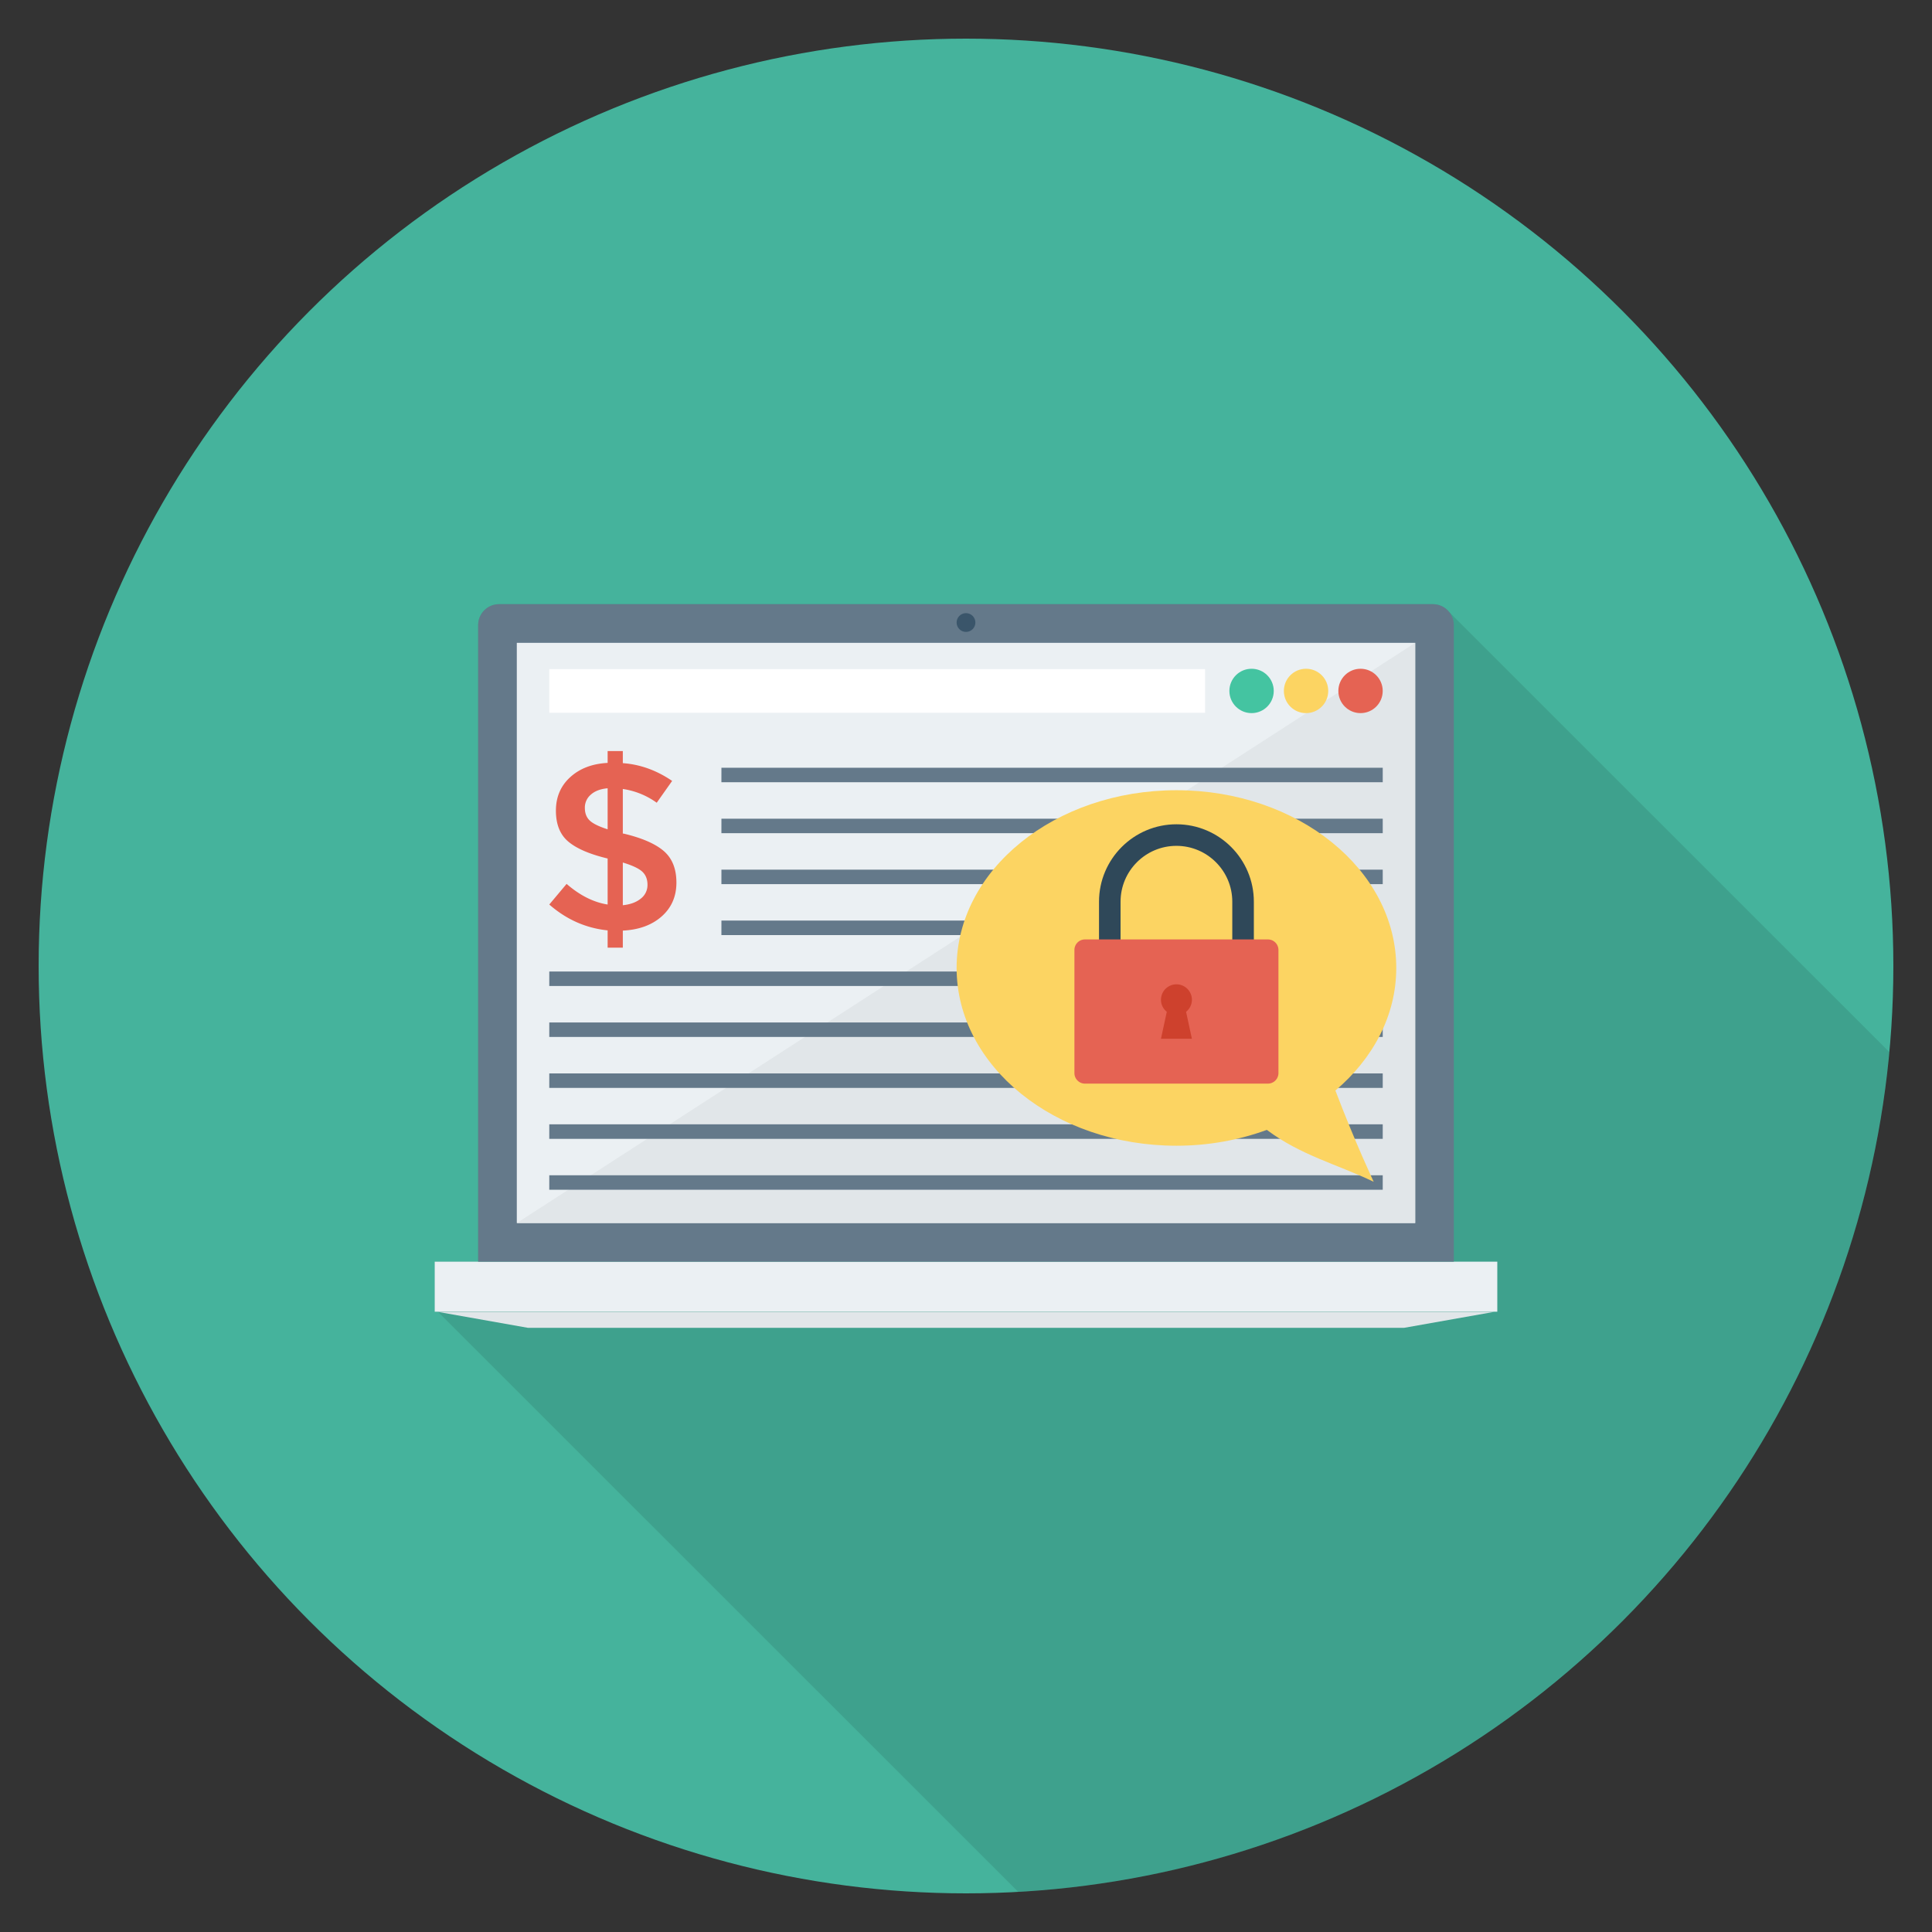 <?xml version="1.0" encoding="UTF-8"?><svg xmlns="http://www.w3.org/2000/svg" xmlns:xlink="http://www.w3.org/1999/xlink" version="1.1" id="Layer_1" x="0px" y="0px" viewBox="0 0 100 100" xml:space="preserve"><rect x="0" y="0" width="100" height="100" fill="#333333" stroke="none"/><circle fill="#45B39C" cx="50" cy="50" r="48"/><path opacity="0.1" d="M74.98 31.65c-.19-.23-.48-.38-.81-.38H25.83c-.6 0-1.08.49-1.08 1.08V65.3H22.5v2.59h.21l-.03.02 30.019 30.01c23.773-1.318 42.923-19.933 45.088-43.47L75.03 31.7l-.05-.05z"/><path fill="#EBF0F3" d="M22.5 65.304h55v2.59h-55z"/><path fill="#E1E6E9" d="M77.32 67.905H22.68l4.64.822h45.36z"/><path fill="#64798A" d="M74.169 31.273H25.83c-.597 0-1.081.484-1.081 1.081v32.95h50.5v-32.95c0-.597-.484-1.081-1.081-1.081z"/><path fill="#EBF0F3" d="M26.75 33.273h46.5v30.031h-46.5z"/><path fill="#E1E6E9" d="M73.25 33.273v30.031h-46.5"/><circle fill="#3A556A" cx="50" cy="32.222" r="0.486"/><path fill="#FFF" d="M28.43 34.634h33.943v2.258H28.431z"/><circle fill="#44C4A1" cx="64.781" cy="35.763" r="1.148"/><circle fill="#FCD462" cx="67.601" cy="35.763" r="1.148"/><circle fill="#E56353" cx="70.421" cy="35.763" r="1.148"/><path fill="#E56353" d="M31.451 49.052v-.896c-1.122-.115-2.13-.56-3.02-1.338l.896-1.068c.687.597 1.395.953 2.124 1.068v-2.382c-.925-.221-1.603-.512-2.032-.872-.43-.36-.645-.894-.645-1.602s.247-1.287.743-1.738c.495-.45 1.14-.695 1.934-.736v-.614h.786v.626c.9.066 1.751.372 2.553.92l-.798 1.13a3.961 3.961 0 0 0-1.755-.712v2.308h.037c.94.222 1.632.52 2.074.896.442.377.663.924.663 1.64 0 .716-.253 1.3-.761 1.75-.508.45-1.178.695-2.013.736v.884h-.786zm-.866-7.925a.878.878 0 0 0-.313.687c0 .275.082.491.246.65.163.16.475.314.933.461v-2.124c-.369.033-.657.141-.866.326zm2.585 5.383a.883.883 0 0 0 .344-.711c0-.287-.09-.514-.27-.682-.181-.168-.517-.325-1.007-.473v2.21c.392-.04.703-.155.933-.344z"/><path fill="#64798A" d="M37.341 39.739H71.57v.75H37.34z"/><path fill="#64798A" d="M37.341 42.375H71.57v.75H37.34z"/><g><path fill="#64798A" d="M37.341 45.012H71.57v.75H37.34z"/></g><g><path fill="#64798A" d="M37.341 47.649H71.57v.75H37.34z"/></g><g><path fill="#64798A" d="M28.431 50.285H71.57v.75H28.43z"/></g><g><path fill="#64798A" d="M28.431 52.922H71.57v.75H28.43z"/></g><g><path fill="#64798A" d="M28.431 55.559H71.57v.75H28.43z"/></g><g><path fill="#64798A" d="M28.431 58.196H71.57v.75H28.43z"/></g><g><path fill="#64798A" d="M28.431 60.832H71.57v.75H28.43z"/></g><g><path fill="#FCD462" d="M69.12 56.446c1.947-1.652 3.15-3.882 3.15-6.344 0-5.08-5.094-9.2-11.378-9.2s-11.378 4.12-11.378 9.2 5.094 9.201 11.378 9.201c1.67 0 3.251-.298 4.68-.82 1.759 1.32 3.61 1.768 5.53 2.686 0 0-.942-1.99-1.982-4.723z"/><path fill="#2F4859" d="M64.899 50.266h-8.014v-3.594c0-2.21 1.798-4.007 4.007-4.007s4.007 1.797 4.007 4.007v3.594zM58 49.151h5.783v-2.48c0-1.594-1.297-2.89-2.892-2.89s-2.891 1.296-2.891 2.89v2.48z"/><path fill="#E56353" d="M65.627 48.625h-9.47a.545.545 0 0 0-.545.545v6.373c0 .3.244.545.545.545h9.47a.545.545 0 0 0 .545-.545V49.17a.545.545 0 0 0-.545-.545z"/><path fill="#CE412D" d="M61.693 51.749a.8.8 0 0 0-1.601 0c0 .252.119.474.301.621l-.301 1.394h1.6l-.301-1.394a.796.796 0 0 0 .302-.621z"/></g></svg>